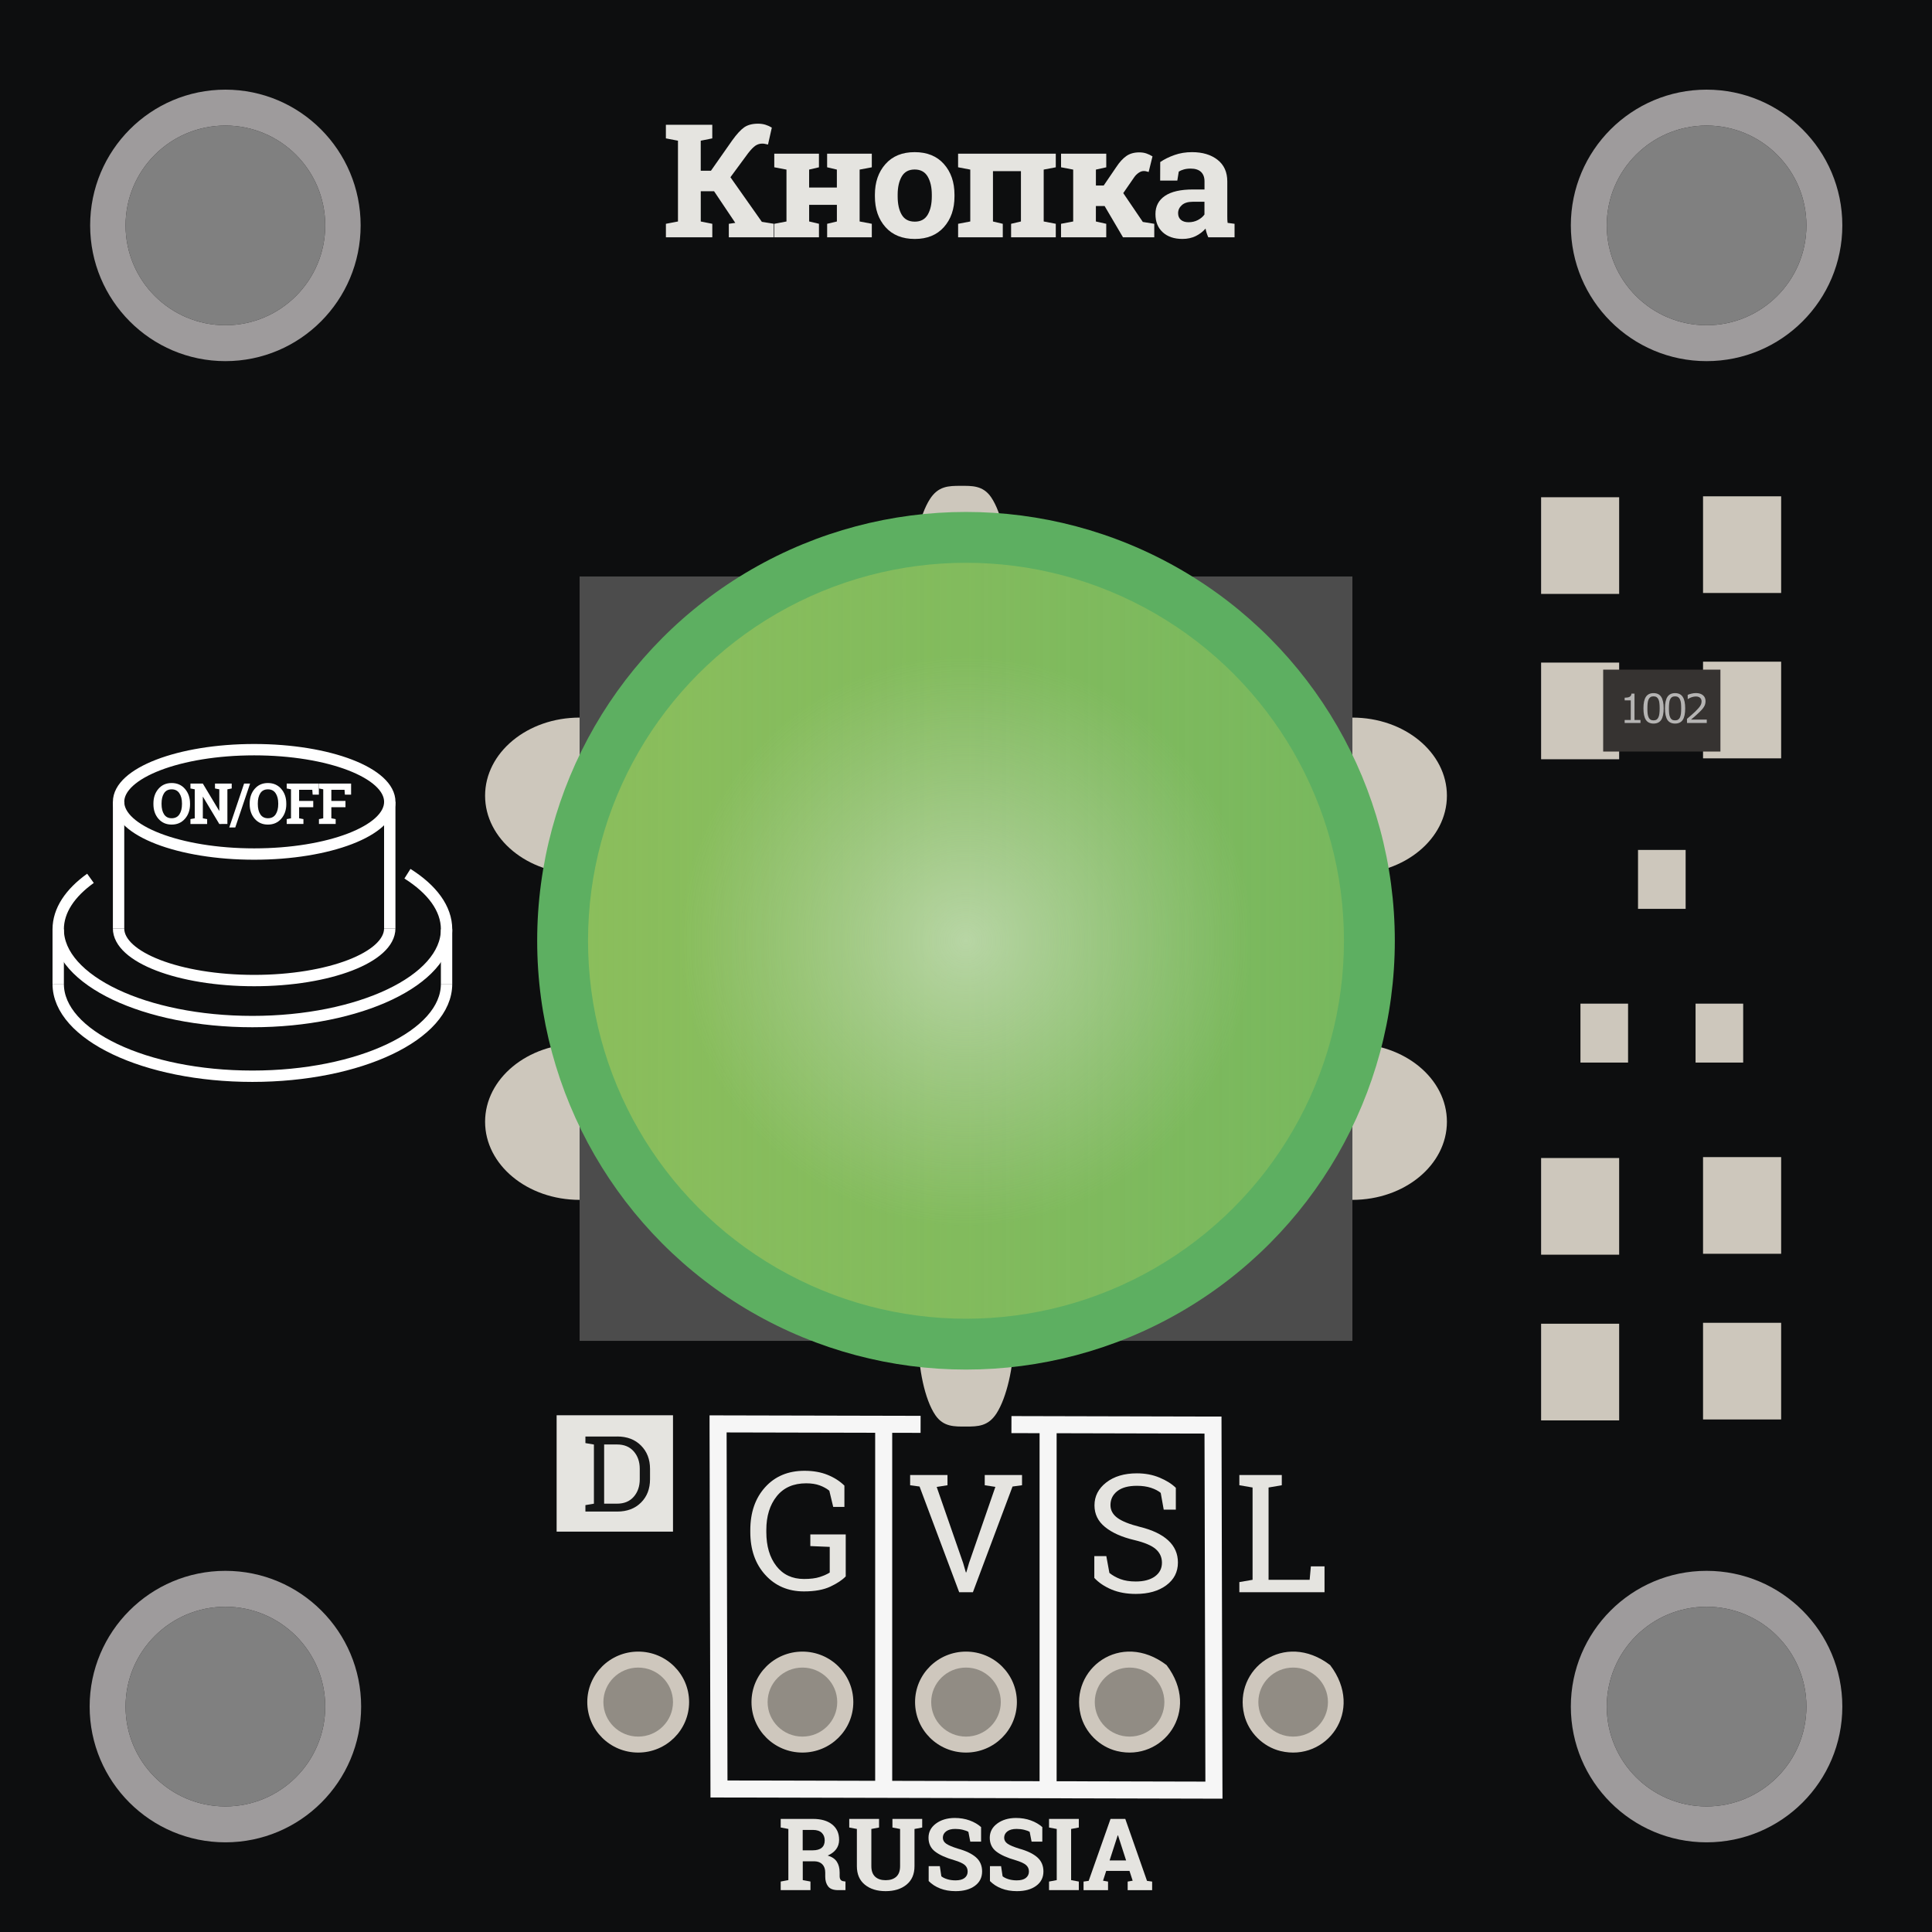 <?xml version="1.0" encoding="utf-8"?>
<!-- Generator: Adobe Illustrator 22.0.1, SVG Export Plug-In . SVG Version: 6.00 Build 0)  -->
<svg version="1.1" id="Слой_1" xmlns="http://www.w3.org/2000/svg" xmlns:xlink="http://www.w3.org/1999/xlink" x="0px" y="0px"
	 viewBox="0 0 85.04 85.04" style="enable-background:new 0 0 85.04 85.04;" xml:space="preserve">
<rect x="0" y="0" width="85.04" height="85.04" fill="#808080" stroke="none"/>
<style type="text/css">
	.st0{fill:#0D0E0F;}
	.st1{fill:#E5E4E0;}
	.st2{fill:#CDC7BC;}
	.st3{fill:#CEC7BD;}
	.st4{fill:#918C84;}
	.st5{fill:#151616;}
	.st6{fill:none;stroke:#F6F6F6;stroke-width:0.75;stroke-miterlimit:10;}
	.st7{fill:#4C4C4C;}
	.st8{fill:#5DAF61;}
	.st9{fill:url(#SVGID_1_);}
	.st10{fill:url(#SVGID_2_);}
	.st11{fill:#9E9B9C;}
	.st12{fill:#363331;}
	.st13{fill:#B5B4B3;}
	.st14{fill:none;stroke:#FFFFFF;stroke-width:0.5;stroke-miterlimit:10;}
	.st15{fill:#FFFFFF;}
</style>
<path class="st0" d="M0,0v85.04h85.04V0H0z M9.921,79.512c-2.426,0-4.394-1.967-4.394-4.393
	c0-2.428,1.967-4.395,4.394-4.395s4.394,1.967,4.394,4.395
	C14.315,77.545,12.348,79.512,9.921,79.512z M9.922,14.315
	c-2.428,0-4.395-1.967-4.395-4.393c0-2.428,1.967-4.395,4.395-4.395
	c2.426,0,4.393,1.967,4.393,4.395C14.315,12.348,12.348,14.315,9.922,14.315z
	 M75.117,79.512c-2.426,0-4.393-1.969-4.393-4.395c0-2.426,1.967-4.393,4.393-4.393
	c2.428,0,4.395,1.967,4.395,4.393C79.512,77.543,77.545,79.512,75.117,79.512z
	 M75.119,14.315c-2.428,0-4.395-1.967-4.395-4.393
	c0-2.428,1.967-4.395,4.395-4.395c2.426,0,4.393,1.967,4.393,4.395
	C79.512,12.348,77.545,14.315,75.119,14.315z"/>
<g>
	<path class="st1" d="M29.31,9.851l0.532-0.102V6.193l-0.532-0.102V5.492h2.042v0.599
		l-0.508,0.102v1.323h0.449l0.937-1.337c0.199-0.277,0.375-0.468,0.528-0.575
		c0.153-0.106,0.357-0.16,0.611-0.16c0.117,0,0.225,0.016,0.326,0.047
		c0.101,0.032,0.193,0.074,0.278,0.126l-0.168,0.745
		c-0.073-0.016-0.123-0.027-0.149-0.032c-0.026-0.006-0.062-0.009-0.108-0.009
		c-0.105,0-0.202,0.03-0.292,0.088c-0.089,0.059-0.197,0.169-0.323,0.33
		l-0.782,1.062l1.383,1.963l0.525,0.085v0.595h-1.979V9.851l0.285-0.041
		l-0.934-1.392h-0.586v1.331l0.508,0.102v0.595h-2.042V9.851z"/>
	<path class="st1" d="M34.081,7.363V6.765h1.966v0.599L35.615,7.465v0.79h1.221V7.465
		l-0.429-0.102V6.765h0.429h1.002h0.536v0.599L37.838,7.465v2.283l0.536,0.102
		v0.595h-1.966V9.851l0.429-0.102V9.017h-1.221v0.731l0.432,0.102v0.595h-1.966
		V9.851l0.536-0.102V7.465L34.081,7.363z"/>
	<path class="st1" d="M38.51,8.571c0-0.549,0.155-0.999,0.465-1.349
		c0.31-0.35,0.738-0.525,1.285-0.525c0.549,0,0.979,0.174,1.288,0.524
		c0.31,0.349,0.465,0.799,0.465,1.351v0.071c0,0.554-0.155,1.004-0.465,1.353
		c-0.31,0.348-0.737,0.522-1.281,0.522c-0.551,0-0.982-0.174-1.292-0.522
		s-0.465-0.799-0.465-1.353V8.571z M39.512,8.643c0,0.336,0.059,0.605,0.178,0.808
		s0.311,0.305,0.577,0.305c0.258,0,0.448-0.102,0.568-0.306
		c0.12-0.205,0.18-0.473,0.18-0.807V8.571c0-0.327-0.061-0.593-0.182-0.8
		c-0.121-0.206-0.312-0.31-0.573-0.31s-0.451,0.104-0.57,0.31
		c-0.119,0.207-0.178,0.473-0.178,0.8V8.643z"/>
	<path class="st1" d="M42.172,9.851l0.536-0.102V7.465l-0.536-0.102V6.765h4.3v0.599
		L45.94,7.465v2.283l0.532,0.102v0.595h-1.967V9.851l0.433-0.102V7.534H43.707
		v2.215l0.432,0.102v0.595h-1.966V9.851z"/>
	<path class="st1" d="M46.704,7.363V6.765h1.99v0.599L48.238,7.465v0.701h0.343
		l0.556-0.816c0.14-0.213,0.286-0.374,0.439-0.481
		c0.153-0.108,0.344-0.162,0.573-0.162c0.114,0,0.217,0.016,0.309,0.047
		s0.182,0.075,0.271,0.129l-0.169,0.687c-0.068-0.018-0.111-0.029-0.128-0.034
		c-0.018-0.005-0.049-0.007-0.095-0.007c-0.068,0-0.142,0.026-0.218,0.078
		c-0.077,0.052-0.143,0.118-0.197,0.197L49.442,8.5l0.861,1.269l0.504,0.082v0.595
		h-1.376l-0.81-1.378h-0.384v0.681l0.456,0.102v0.595h-1.99V9.851l0.535-0.102
		V7.465L46.704,7.363z"/>
	<path class="st1" d="M53.185,10.446c-0.027-0.061-0.052-0.124-0.072-0.189
		c-0.021-0.064-0.036-0.13-0.048-0.195c-0.119,0.136-0.264,0.246-0.434,0.33
		c-0.171,0.083-0.366,0.125-0.586,0.125c-0.363,0-0.652-0.098-0.866-0.294
		c-0.214-0.196-0.32-0.463-0.32-0.801c0-0.345,0.14-0.611,0.418-0.8
		c0.279-0.188,0.688-0.282,1.229-0.282h0.512V7.979
		c0-0.177-0.052-0.314-0.154-0.412c-0.104-0.097-0.255-0.146-0.457-0.146
		c-0.114,0-0.216,0.013-0.305,0.039c-0.09,0.026-0.161,0.057-0.217,0.094
		l-0.064,0.395h-0.755l0.003-0.816C51.25,7.01,51.46,6.906,51.697,6.823
		c0.236-0.084,0.494-0.126,0.773-0.126c0.46,0,0.833,0.112,1.12,0.335
		c0.287,0.224,0.431,0.542,0.431,0.954v1.521c0,0.057,0.001,0.11,0.002,0.16
		c0.001,0.05,0.005,0.098,0.012,0.143l0.306,0.041v0.595H53.185z M52.316,9.782
		c0.151,0,0.288-0.032,0.412-0.097c0.123-0.065,0.22-0.146,0.288-0.243V8.881
		h-0.512c-0.213,0-0.374,0.049-0.483,0.148c-0.11,0.099-0.165,0.217-0.165,0.355
		c0,0.125,0.041,0.222,0.122,0.292S52.172,9.782,52.316,9.782z"/>
</g>
<g>
	<path class="st2" d="M44.617,59.02c0,1.136-0.307,2.494-0.749,3.185
		c-0.368,0.577-0.821,0.587-1.348,0.587c-0.5,0-0.988,0.024-1.348-0.501
		c-0.474-0.692-0.749-2.087-0.749-3.271"/>
	<path class="st2" d="M40.18,25.157c0-1.136,0.307-2.494,0.749-3.185
		c0.368-0.577,0.821-0.587,1.348-0.587c0.5,0,0.988-0.024,1.348,0.501
		C44.1,22.578,44.375,23.973,44.375,25.157"/>
	<path class="st2" d="M59.528,45.938c2.297,0,4.16,1.539,4.16,3.438s-1.862,3.438-4.16,3.438"/>
	<path class="st2" d="M59.528,31.586c2.297,0,4.16,1.539,4.16,3.438s-1.862,3.438-4.16,3.438"
		/>
	<path class="st2" d="M25.512,45.938c-2.297,0-4.16,1.539-4.16,3.438s1.862,3.438,4.16,3.438"/>
	<path class="st2" d="M25.512,31.586c-2.297,0-4.16,1.539-4.16,3.438s1.862,3.438,4.16,3.438
		"/>
	<path class="st3" d="M30.332,74.92c0,1.227-1.002,2.222-2.24,2.222
		c-1.238,0-2.242-0.995-2.242-2.222s1.004-2.222,2.242-2.222
		C29.33,72.697,30.332,73.692,30.332,74.92z"/>
	<g>
		<path class="st1" d="M35.783,80.062c0.359,0,0.641,0.081,0.845,0.244
			c0.205,0.163,0.307,0.388,0.307,0.675c0,0.158-0.043,0.296-0.128,0.412
			s-0.21,0.21-0.375,0.282c0.187,0.055,0.321,0.146,0.403,0.272
			c0.082,0.127,0.123,0.284,0.123,0.473v0.159c0,0.069,0.014,0.122,0.042,0.16
			c0.027,0.038,0.073,0.061,0.137,0.068l0.078,0.011v0.379h-0.328
			c-0.207,0-0.353-0.056-0.437-0.166s-0.126-0.253-0.126-0.429v-0.179
			c0-0.152-0.041-0.271-0.123-0.358c-0.082-0.087-0.197-0.133-0.347-0.137h-0.519
			v0.827l0.339,0.064v0.377h-1.31v-0.377l0.337-0.064v-2.251l-0.337-0.064V80.062
			h0.337H35.783z M35.333,81.445h0.439c0.176,0,0.309-0.038,0.397-0.112
			s0.132-0.183,0.132-0.323s-0.044-0.253-0.131-0.337
			c-0.088-0.084-0.217-0.126-0.388-0.126h-0.45V81.445z"/>
		<path class="st1" d="M38.693,80.062v0.379l-0.339,0.064v1.637
			c0,0.207,0.056,0.361,0.168,0.465c0.112,0.103,0.266,0.153,0.461,0.153
			c0.199,0,0.354-0.051,0.467-0.152c0.113-0.103,0.169-0.258,0.169-0.466v-1.637
			l-0.337-0.064V80.062h1.31v0.379l-0.339,0.064v1.637
			c0,0.353-0.117,0.623-0.351,0.814s-0.541,0.286-0.92,0.286
			c-0.378,0-0.683-0.095-0.916-0.286s-0.349-0.462-0.349-0.814v-1.637
			l-0.336-0.064V80.062h0.336h0.634H38.693z"/>
		<path class="st1" d="M43.184,81.063h-0.476l-0.083-0.431
			c-0.055-0.034-0.135-0.064-0.241-0.09c-0.106-0.026-0.218-0.039-0.337-0.039
			c-0.174,0-0.308,0.036-0.403,0.108c-0.095,0.072-0.143,0.166-0.143,0.281
			c0,0.106,0.05,0.193,0.149,0.262s0.271,0.141,0.514,0.217
			c0.349,0.096,0.614,0.223,0.794,0.381c0.181,0.158,0.271,0.365,0.271,0.622
			c0,0.269-0.107,0.48-0.321,0.636s-0.497,0.232-0.847,0.232
			c-0.251,0-0.477-0.039-0.679-0.118c-0.202-0.079-0.37-0.188-0.505-0.327v-0.655
			h0.491l0.067,0.446c0.064,0.052,0.15,0.095,0.26,0.128
			c0.109,0.034,0.231,0.051,0.366,0.051c0.174,0,0.306-0.035,0.396-0.105
			c0.09-0.07,0.136-0.165,0.136-0.282c0-0.121-0.043-0.218-0.129-0.291
			c-0.086-0.073-0.237-0.142-0.453-0.207c-0.375-0.107-0.659-0.235-0.852-0.383
			c-0.192-0.148-0.289-0.351-0.289-0.607c0-0.254,0.108-0.462,0.326-0.624
			c0.217-0.161,0.49-0.244,0.819-0.248c0.243,0,0.465,0.036,0.665,0.109
			c0.2,0.073,0.368,0.171,0.504,0.293V81.063z"/>
		<path class="st1" d="M45.882,81.063h-0.475l-0.084-0.431
			c-0.055-0.034-0.135-0.064-0.24-0.09c-0.105-0.026-0.219-0.039-0.338-0.039
			c-0.174,0-0.307,0.036-0.402,0.108c-0.095,0.072-0.143,0.166-0.143,0.281
			c0,0.106,0.051,0.193,0.149,0.262s0.271,0.141,0.515,0.217
			c0.348,0.096,0.613,0.223,0.793,0.381s0.271,0.365,0.271,0.622
			c0,0.269-0.107,0.48-0.322,0.636s-0.496,0.232-0.848,0.232
			c-0.25,0-0.477-0.039-0.679-0.118c-0.202-0.079-0.37-0.188-0.505-0.327v-0.655
			h0.49l0.067,0.446c0.064,0.052,0.151,0.095,0.261,0.128
			c0.109,0.034,0.23,0.051,0.365,0.051c0.174,0,0.307-0.035,0.396-0.105
			s0.137-0.165,0.137-0.282c0-0.121-0.043-0.218-0.131-0.291
			c-0.086-0.073-0.236-0.142-0.451-0.207c-0.376-0.107-0.66-0.235-0.853-0.383
			c-0.192-0.148-0.289-0.351-0.289-0.607c0-0.254,0.108-0.462,0.326-0.624
			c0.217-0.161,0.489-0.244,0.819-0.248c0.242,0,0.465,0.036,0.664,0.109
			s0.367,0.171,0.504,0.293V81.063z"/>
		<path class="st1" d="M46.175,80.441V80.062h1.311v0.379l-0.339,0.064v2.251l0.339,0.064
			v0.377h-1.311v-0.377l0.339-0.064v-2.251L46.175,80.441z"/>
		<path class="st1" d="M47.693,82.821l0.227-0.032L48.882,80.062H49.531l0.956,2.727
			l0.226,0.032v0.377h-1.077v-0.377l0.22-0.039l-0.14-0.431h-1.025l-0.139,0.431
			l0.22,0.039v0.377h-1.078V82.821z M48.841,81.889h0.726l-0.356-1.104h-0.013
			L48.841,81.889z"/>
	</g>
	<ellipse class="st4" cx="28.091" cy="74.92" rx="1.532" ry="1.519"/>
	<rect x="24.501" y="62.295" class="st1" width="5.122" height="5.122"/>
	<g>
		<path class="st5" d="M27.165,63.229c0.435,0,0.785,0.133,1.05,0.399
			c0.265,0.266,0.397,0.608,0.397,1.029v0.452c0,0.422-0.132,0.766-0.397,1.029
			c-0.265,0.265-0.615,0.396-1.05,0.396h-1.397V66.25l0.374-0.063v-2.604
			l-0.374-0.063v-0.289h0.374H27.165z M26.592,63.582v2.604h0.572
			c0.309,0,0.552-0.101,0.729-0.302s0.267-0.46,0.267-0.774v-0.457
			c0-0.312-0.089-0.568-0.267-0.77s-0.421-0.302-0.729-0.302H26.592z"/>
	</g>
	<path class="st6" d="M44.52,62.706l8.838,0.021c0,0,0.012,0,0.034,0
		c0.005,2.17,0.04,15.723,0.04,15.723s0,0.173,0.001,0.346
		c-0.046-0-0.091-0-0.091-0s-19.7-0.046-21.555-0.051
		c-0.092-0-0.14-0-0.14-0l-0.04-16.015c0,0-0-0.027-0-0.055
		c0.028,0,0.057,0,0.057,0l8.857,0.02"/>
	<line class="st6" x1="46.134" y1="62.71" x2="46.134" y2="78.779"/>
	<line class="st6" x1="38.897" y1="62.676" x2="38.897" y2="78.762"/>
	<path class="st6" d="M45.59,66.88"/>
	<path class="st6" d="M45.545,49.014"/>
	<path class="st3" d="M37.56,74.92c0,1.227-1.002,2.222-2.24,2.222
		s-2.242-0.995-2.242-2.222s1.004-2.222,2.242-2.222S37.56,73.692,37.56,74.92z
		"/>
	<ellipse class="st4" cx="35.32" cy="74.92" rx="1.532" ry="1.519"/>
	<path class="st3" d="M44.76,74.92c0,1.227-1.002,2.222-2.24,2.222
		s-2.242-0.995-2.242-2.222s1.004-2.222,2.242-2.222S44.76,73.692,44.76,74.92z
		"/>
	<ellipse class="st4" cx="42.52" cy="74.92" rx="1.532" ry="1.519"/>
	<path class="st3" d="M51.348,73.291c1.54,2.023-0.171,4.271-2.183,3.784
		c-0.774-0.188-1.41-0.821-1.599-1.595
		C47.074,73.468,49.323,71.75,51.348,73.291z"/>
	<ellipse class="st4" cx="49.72" cy="74.92" rx="1.532" ry="1.519"/>
	<path class="st3" d="M58.548,73.291c1.54,2.023-0.171,4.271-2.183,3.784
		c-0.774-0.188-1.41-0.821-1.599-1.595
		C54.274,73.468,56.523,71.75,58.548,73.291z"/>
	<ellipse class="st4" cx="56.92" cy="74.92" rx="1.532" ry="1.519"/>
	<g>
		<path class="st1" d="M37.225,69.389c-0.153,0.158-0.378,0.308-0.676,0.448
			s-0.685,0.211-1.161,0.211c-0.696,0-1.263-0.242-1.703-0.727
			c-0.439-0.483-0.659-1.112-0.659-1.885v-0.085c0-0.776,0.217-1.406,0.652-1.888
			c0.435-0.482,1.013-0.724,1.735-0.724c0.386,0,0.725,0.061,1.017,0.18
			s0.538,0.276,0.738,0.473v0.936h-0.493l-0.171-0.712
			c-0.117-0.095-0.258-0.173-0.423-0.234s-0.364-0.092-0.595-0.092
			c-0.562,0-0.995,0.19-1.299,0.572c-0.304,0.381-0.456,0.875-0.456,1.482v0.092
			c0,0.617,0.147,1.115,0.441,1.495c0.294,0.381,0.7,0.57,1.217,0.57
			c0.283,0,0.516-0.029,0.697-0.088c0.181-0.06,0.326-0.124,0.436-0.195v-1.13
			l-0.854-0.035v-0.514h1.558V69.389z"/>
	</g>
	<g>
		<path class="st1" d="M41.705,65.375l-0.475,0.075l1.165,3.352l0.118,0.407h0.021
			l0.118-0.407l1.161-3.355L43.345,65.375v-0.449h1.641V65.375l-0.418,0.057
			l-1.744,4.652h-0.604l-1.744-4.652L40.061,65.375v-0.449h1.644V65.375z"/>
	</g>
	<g>
		<path class="st1" d="M51.755,66.449h-0.532l-0.132-0.737
			c-0.107-0.09-0.25-0.164-0.429-0.224c-0.179-0.059-0.387-0.088-0.622-0.088
			c-0.374,0-0.661,0.078-0.861,0.235S48.879,65.998,48.879,66.25
			c0,0.225,0.102,0.412,0.306,0.562c0.203,0.149,0.532,0.281,0.987,0.395
			c0.548,0.135,0.965,0.333,1.249,0.596c0.285,0.262,0.427,0.587,0.427,0.974
			c0,0.416-0.171,0.75-0.513,1.003s-0.789,0.379-1.342,0.379
			c-0.399,0-0.756-0.064-1.066-0.194s-0.563-0.3-0.759-0.511v-0.96h0.528
			l0.136,0.74c0.136,0.111,0.298,0.202,0.486,0.273
			c0.188,0.07,0.413,0.105,0.675,0.105c0.355,0,0.636-0.074,0.842-0.223
			s0.31-0.351,0.31-0.605c0-0.236-0.09-0.435-0.269-0.594
			s-0.494-0.294-0.947-0.402c-0.55-0.13-0.979-0.321-1.289-0.574
			c-0.311-0.252-0.465-0.57-0.465-0.953c0-0.403,0.173-0.739,0.518-1.008
			c0.346-0.268,0.795-0.402,1.348-0.402c0.364,0,0.696,0.062,0.995,0.187
			s0.539,0.274,0.72,0.451V66.449z"/>
	</g>
	<g>
		<path class="st1" d="M54.552,70.084v-0.446l0.582-0.1v-4.063L54.552,65.375v-0.449h0.582
			h0.704h0.582V65.375l-0.582,0.1v4.063h1.808l0.054-0.592h0.601v1.138H54.552z"/>
	</g>
	<g id="XMLID_4_">
		<g>
			<rect x="25.512" y="25.375" class="st7" width="34.016" height="33.645"/>
		</g>
		<g>
		</g>
	</g>
	<circle class="st8" cx="42.52" cy="41.409" r="18.875"/>
	<linearGradient id="SVGID_1_" gradientUnits="userSpaceOnUse" x1="25.883" y1="41.409" x2="59.157" y2="41.409">
		<stop  offset="0" style="stop-color:#8BBE5C"/>
		<stop  offset="0.141" style="stop-color:#8BBE5C;stop-opacity:0.943"/>
		<stop  offset="1" style="stop-color:#8BBE5C;stop-opacity:0.6"/>
	</linearGradient>
	<circle class="st9" cx="42.52" cy="41.409" r="16.637"/>
	<radialGradient id="SVGID_2_" cx="42.52" cy="41.409" r="12.583" gradientUnits="userSpaceOnUse">
		<stop  offset="0" style="stop-color:#F2F2F2;stop-opacity:0.48"/>
		<stop  offset="1" style="stop-color:#E5E4E0;stop-opacity:0"/>
	</radialGradient>
	<circle class="st10" cx="42.52" cy="41.409" r="12.583"/>
</g>
<g>
	<path class="st11" d="M75.118,3.946c-3.3,0-5.975,2.675-5.975,5.975
		c0,3.3,2.675,5.975,5.975,5.975s5.975-2.675,5.975-5.975
		C81.094,6.621,78.418,3.946,75.118,3.946z M75.119,14.315
		c-2.428,0-4.395-1.967-4.395-4.393c0-2.428,1.967-4.395,4.395-4.395
		c2.426,0,4.393,1.967,4.393,4.395C79.512,12.348,77.545,14.315,75.119,14.315z"/>
	<path class="st11" d="M75.118,69.143c-3.299,0-5.975,2.675-5.975,5.975
		s2.677,5.975,5.975,5.975c3.3,0,5.975-2.675,5.975-5.975
		S78.418,69.143,75.118,69.143z M75.117,79.512c-2.426,0-4.393-1.969-4.393-4.395
		c0-2.426,1.967-4.393,4.393-4.393c2.428,0,4.395,1.967,4.395,4.393
		C79.512,77.543,77.545,79.512,75.117,79.512z"/>
	<path class="st11" d="M9.921,69.143c-3.299,0-5.975,2.675-5.975,5.975
		s2.677,5.975,5.975,5.975c3.3,0,5.975-2.675,5.975-5.975
		S13.222,69.143,9.921,69.143z M9.921,79.512c-2.426,0-4.394-1.967-4.394-4.393
		c0-2.428,1.967-4.395,4.394-4.395s4.394,1.967,4.394,4.395
		C14.315,77.545,12.348,79.512,9.921,79.512z"/>
	<path class="st11" d="M9.921,3.946c-3.288,0-5.953,2.675-5.953,5.975
		c0,3.3,2.665,5.975,5.953,5.975c3.288,0,5.953-2.675,5.953-5.975
		C15.874,6.621,13.209,3.946,9.921,3.946z M9.922,14.315
		c-2.428,0-4.395-1.967-4.395-4.393c0-2.428,1.967-4.395,4.395-4.395
		c2.426,0,4.393,1.967,4.393,4.395C14.315,12.348,12.348,14.315,9.922,14.315z"/>
</g>
<g>
	<g id="XMLID_3_">
		<g>
			<rect x="67.834" y="29.165" class="st2" width="3.436" height="4.255"/>
		</g>
		<g>
		</g>
	</g>
	<g id="XMLID_2_">
		<g>
			<rect x="74.962" y="29.125" class="st2" width="3.438" height="4.255"/>
		</g>
		<g>
		</g>
	</g>
	<g id="XMLID_1_">
		<g>
			<rect x="70.566" y="29.475" class="st12" width="5.161" height="3.606"/>
		</g>
		<g>
		</g>
	</g>
	<g>
		<path class="st13" d="M72.208,31.822h-0.696v-0.131h0.268v-0.863h-0.268v-0.117
			c0.035,0,0.074-0.003,0.116-0.009s0.073-0.015,0.095-0.026
			c0.025-0.014,0.047-0.033,0.062-0.055c0.016-0.022,0.023-0.052,0.025-0.09h0.135
			v1.16h0.263V31.822z"/>
		<path class="st13" d="M73.229,31.178c0,0.231-0.037,0.401-0.109,0.509
			s-0.184,0.162-0.336,0.162c-0.154,0-0.268-0.055-0.339-0.164
			c-0.071-0.11-0.106-0.278-0.106-0.505c0-0.229,0.035-0.398,0.107-0.507
			c0.072-0.109,0.185-0.164,0.338-0.164c0.154,0,0.267,0.056,0.338,0.167
			S73.229,30.954,73.229,31.178z M73,31.57c0.021-0.047,0.035-0.102,0.041-0.165
			c0.008-0.063,0.012-0.139,0.012-0.228c0-0.087-0.004-0.164-0.012-0.228
			C73.035,30.885,73.021,30.831,73,30.786c-0.021-0.044-0.048-0.078-0.083-0.101
			c-0.034-0.022-0.079-0.034-0.134-0.034s-0.1,0.011-0.135,0.034
			s-0.063,0.057-0.084,0.102c-0.02,0.042-0.033,0.098-0.041,0.167
			c-0.007,0.068-0.01,0.144-0.01,0.226c0,0.09,0.002,0.165,0.009,0.226
			s0.021,0.115,0.041,0.163c0.019,0.045,0.046,0.079,0.081,0.103
			c0.034,0.024,0.08,0.036,0.139,0.036c0.054,0,0.099-0.011,0.135-0.034
			C72.953,31.65,72.98,31.616,73,31.57z"/>
		<path class="st13" d="M74.176,31.178c0,0.231-0.035,0.401-0.107,0.509
			s-0.186,0.162-0.338,0.162c-0.154,0-0.267-0.055-0.338-0.164
			c-0.071-0.11-0.106-0.278-0.106-0.505c0-0.229,0.036-0.398,0.108-0.507
			c0.071-0.109,0.184-0.164,0.336-0.164c0.154,0,0.268,0.056,0.339,0.167
			S74.176,30.954,74.176,31.178z M73.949,31.57
			c0.02-0.047,0.033-0.102,0.041-0.165C73.997,31.342,74,31.267,74,31.178
			c0-0.087-0.003-0.164-0.01-0.228c-0.008-0.064-0.021-0.119-0.043-0.164
			c-0.02-0.044-0.047-0.078-0.082-0.101s-0.08-0.034-0.135-0.034
			c-0.054,0-0.099,0.011-0.134,0.034c-0.036,0.022-0.063,0.057-0.085,0.102
			c-0.02,0.042-0.032,0.098-0.039,0.167c-0.008,0.068-0.012,0.144-0.012,0.226
			c0,0.09,0.004,0.165,0.01,0.226s0.02,0.115,0.041,0.163
			c0.019,0.045,0.046,0.079,0.08,0.103c0.035,0.024,0.082,0.036,0.139,0.036
			c0.055,0,0.1-0.011,0.135-0.034C73.901,31.65,73.93,31.616,73.949,31.57z"/>
		<path class="st13" d="M75.127,31.822h-0.871v-0.181c0.061-0.052,0.121-0.104,0.182-0.156
			c0.061-0.052,0.117-0.103,0.17-0.154c0.11-0.107,0.186-0.192,0.227-0.256
			c0.041-0.063,0.062-0.131,0.062-0.204c0-0.067-0.022-0.119-0.066-0.157
			c-0.045-0.038-0.105-0.057-0.186-0.057c-0.052,0-0.108,0.009-0.17,0.027
			c-0.061,0.019-0.121,0.047-0.179,0.085h-0.009v-0.182
			c0.041-0.02,0.096-0.039,0.164-0.055c0.068-0.017,0.135-0.025,0.198-0.025
			c0.132,0,0.235,0.032,0.311,0.096s0.112,0.15,0.112,0.259
			c0,0.049-0.006,0.095-0.019,0.137c-0.013,0.042-0.03,0.083-0.056,0.121
			c-0.021,0.036-0.049,0.071-0.078,0.105c-0.031,0.034-0.067,0.073-0.11,0.115
			c-0.062,0.061-0.126,0.119-0.191,0.176s-0.127,0.109-0.185,0.158h0.693V31.822z"
			/>
	</g>
</g>
<g>
	<g id="XMLID_7_">
		<g>
			<rect x="67.834" y="21.887" class="st2" width="3.436" height="4.255"/>
		</g>
		<g>
		</g>
	</g>
	<g id="XMLID_6_">
		<g>
			<rect x="74.962" y="21.846" class="st2" width="3.438" height="4.255"/>
		</g>
		<g>
		</g>
	</g>
</g>
<g>
	<g id="XMLID_8_">
		<g>
			<rect x="67.834" y="50.972" class="st2" width="3.436" height="4.255"/>
		</g>
		<g>
		</g>
	</g>
	<g id="XMLID_5_">
		<g>
			<rect x="74.962" y="50.932" class="st2" width="3.438" height="4.255"/>
		</g>
		<g>
		</g>
	</g>
</g>
<g>
	<g id="XMLID_11_">
		<g>
			<rect x="74.633" y="44.177" class="st2" width="2.096" height="2.594"/>
		</g>
		<g>
		</g>
	</g>
</g>
<g>
	<g id="XMLID_12_">
		<g>
			<rect x="69.566" y="44.177" class="st2" width="2.096" height="2.594"/>
		</g>
		<g>
		</g>
	</g>
</g>
<g>
	<g id="XMLID_13_">
		<g>
			<rect x="72.1" y="37.411" class="st2" width="2.096" height="2.594"/>
		</g>
		<g>
		</g>
	</g>
</g>
<g>
	<g id="XMLID_10_">
		<g>
			<rect x="67.834" y="58.266" class="st2" width="3.436" height="4.255"/>
		</g>
		<g>
		</g>
	</g>
	<g id="XMLID_9_">
		<g>
			<rect x="74.962" y="58.225" class="st2" width="3.438" height="4.255"/>
		</g>
		<g>
		</g>
	</g>
</g>
<g>
	<ellipse class="st14" cx="11.188" cy="35.295" rx="5.969" ry="2.297"/>
	<path class="st14" d="M17.156,40.864c0,1.269-2.672,2.297-5.969,2.297s-5.969-1.028-5.969-2.297"/>
	<line class="st14" x1="5.219" y1="35.295" x2="5.219" y2="40.864"/>
	<line class="st14" x1="17.156" y1="35.295" x2="17.156" y2="40.864"/>
	<path class="st14" d="M3.982,38.661C3.085,39.304,2.562,40.075,2.562,40.904
		c0,2.244,3.827,4.062,8.547,4.062s8.547-1.819,8.547-4.062
		c0-0.918-0.641-1.765-1.722-2.446"/>
	<path class="st14" d="M2.562,43.31c0,2.244,3.827,4.062,8.547,4.062s8.547-1.819,8.547-4.062"/>
	<line class="st14" x1="2.562" y1="43.31" x2="2.562" y2="40.904"/>
	<line class="st14" x1="19.656" y1="43.31" x2="19.656" y2="40.904"/>
	<g>
		<path class="st15" d="M8.365,35.394c0,0.26-0.075,0.476-0.224,0.646
			s-0.344,0.255-0.585,0.255c-0.24,0-0.434-0.085-0.582-0.255
			c-0.147-0.17-0.221-0.385-0.221-0.646v-0.027c0-0.259,0.073-0.474,0.221-0.645
			s0.341-0.256,0.581-0.256c0.241,0,0.436,0.085,0.585,0.256
			s0.224,0.386,0.224,0.645V35.394z M8.01,35.364c0-0.184-0.038-0.333-0.115-0.448
			s-0.189-0.172-0.339-0.172s-0.261,0.057-0.335,0.171
			c-0.074,0.114-0.11,0.264-0.11,0.449v0.029c0,0.187,0.037,0.338,0.111,0.452
			c0.075,0.114,0.187,0.171,0.335,0.171c0.151,0,0.264-0.057,0.34-0.171
			c0.075-0.114,0.113-0.265,0.113-0.452V35.364z"/>
		<path class="st15" d="M10.199,34.491v0.215l-0.19,0.037v1.526H9.653l-0.718-1.196
			l-0.007,0.001v0.945l0.19,0.036v0.214H8.383v-0.214l0.189-0.036v-1.276
			l-0.189-0.037v-0.215h0.189h0.356L9.646,35.688l0.007-0.001v-0.944l-0.19-0.037
			v-0.215h0.546H10.199z"/>
		<path class="st15" d="M10.356,36.421h-0.264l0.652-1.93h0.264L10.356,36.421z"/>
		<path class="st15" d="M12.602,35.394c0,0.26-0.075,0.476-0.224,0.646
			s-0.344,0.255-0.585,0.255c-0.24,0-0.434-0.085-0.582-0.255
			c-0.147-0.17-0.221-0.385-0.221-0.646v-0.027c0-0.259,0.073-0.474,0.221-0.645
			s0.341-0.256,0.581-0.256c0.241,0,0.436,0.085,0.585,0.256
			s0.224,0.386,0.224,0.645V35.394z M12.247,35.364c0-0.184-0.038-0.333-0.115-0.448
			s-0.189-0.172-0.339-0.172s-0.261,0.057-0.335,0.171
			c-0.074,0.114-0.11,0.264-0.11,0.449v0.029c0,0.187,0.037,0.338,0.111,0.452
			c0.075,0.114,0.187,0.171,0.335,0.171c0.151,0,0.264-0.057,0.34-0.171
			c0.075-0.114,0.113-0.265,0.113-0.452V35.364z"/>
		<path class="st15" d="M12.62,36.055l0.189-0.036v-1.276l-0.189-0.037v-0.215h1.415
			v0.487h-0.273l-0.016-0.213h-0.58v0.49h0.622v0.275h-0.622v0.488l0.19,0.036
			v0.214h-0.736V36.055z"/>
		<path class="st15" d="M14.039,36.055l0.189-0.036v-1.276l-0.189-0.037v-0.215h1.415
			v0.487h-0.273l-0.016-0.213h-0.58v0.49h0.622v0.275h-0.622v0.488l0.19,0.036
			v0.214h-0.736V36.055z"/>
	</g>
</g>
<g>
</g>
<g>
</g>
<g>
</g>
<g>
</g>
<g>
</g>
</svg>
